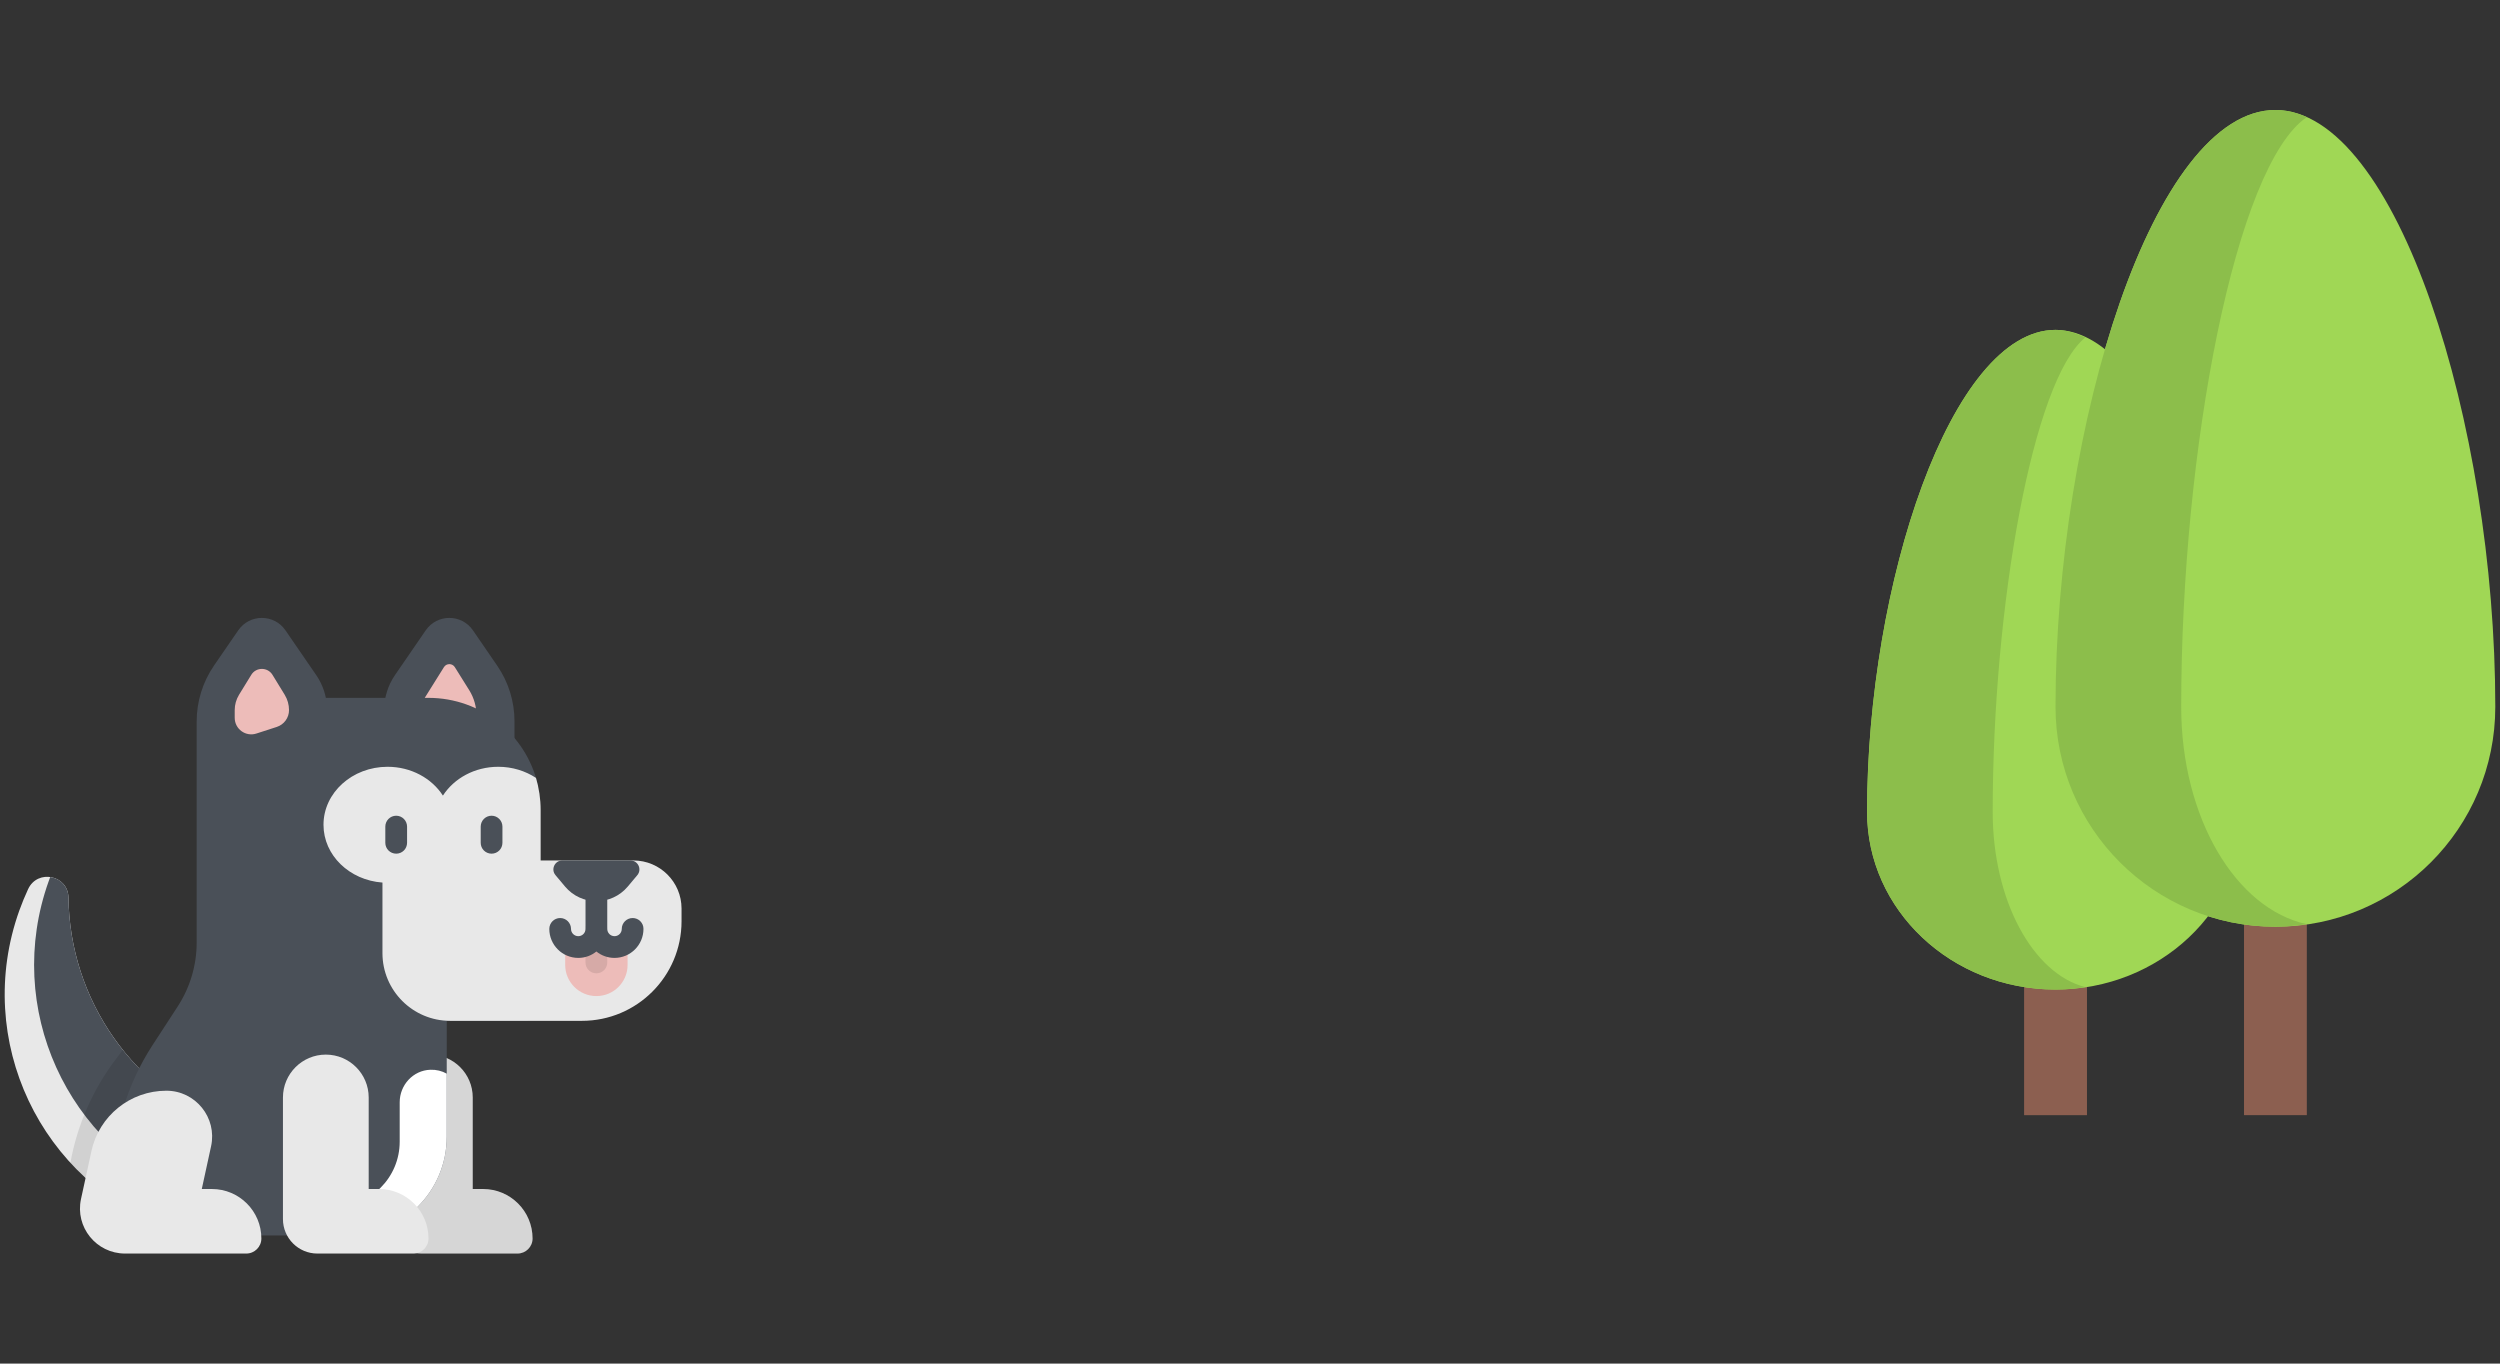 <?xml version="1.0" encoding="utf-8"?>
<!-- Generator: Adobe Illustrator 16.0.0, SVG Export Plug-In . SVG Version: 6.00 Build 0)  -->
<!DOCTYPE svg PUBLIC "-//W3C//DTD SVG 1.1//EN" "http://www.w3.org/Graphics/SVG/1.1/DTD/svg11.dtd">
<svg version="1.1" id="Layer_1" xmlns="http://www.w3.org/2000/svg" xmlns:xlink="http://www.w3.org/1999/xlink" x="0px" y="0px"
	 width="93.54px" height="51.02px" viewBox="0 0 93.54 51.02" enable-background="new 0 0 93.54 51.02" xml:space="preserve">
<rect x="0" y="0" width="93.54" height="51.02" fill="#333333" stroke="none"/>
<g>
	<g>
		<g>
			<rect x="83.962" y="32.324" fill="#8C5F50" width="2.35" height="9.4"/>
			<rect x="75.734" y="34.675" fill="#8C5F50" width="2.352" height="7.05"/>
		</g>
		<g>
			<path fill="#A0D755" d="M93.364,26.446c0,4.545-3.683,8.229-8.228,8.229c-4.543,0-8.227-3.684-8.227-8.229
				c0-10.577,3.684-22.33,8.227-22.33C89.682,4.116,93.364,15.87,93.364,26.446z"/>
			<path fill="#A0D755" d="M83.962,30.38c0,3.669-3.159,6.645-7.052,6.645c-3.896,0-7.052-2.976-7.052-6.645
				c0-8.544,3.156-18.037,7.052-18.037C80.803,12.343,83.962,21.836,83.962,30.38z"/>
		</g>
		<g>
			<path fill="#8CBE4B" d="M81.612,26.446c0-9.647,2.042-20.269,4.699-22.062c-0.384-0.174-0.775-0.269-1.175-0.269
				c-4.543,0-8.227,11.752-8.227,22.33c0,4.545,3.684,8.228,8.227,8.228c0.401,0,0.789-0.038,1.175-0.095
				C83.654,34.01,81.612,30.591,81.612,26.446z"/>
			<path fill="#8CBE4B" d="M74.559,30.38c0-7.71,1.503-16.169,3.464-17.751c-0.362-0.171-0.734-0.286-1.112-0.286
				c-3.895,0-7.052,9.493-7.052,18.037c0,3.669,3.157,6.645,7.052,6.645c0.378,0,0.75-0.036,1.112-0.091
				C76.062,36.43,74.559,33.692,74.559,30.38z"/>
		</g>
	</g>
	<g>
		<path fill="#E8E8E8" d="M17.688,44.488v-3.424c0-0.886-0.719-1.605-1.604-1.605l0,0c-0.885,0-1.603,0.72-1.603,1.605v4.55
			c0,0.712,0.577,1.289,1.289,1.289h3.592c0.312,0,0.565-0.252,0.565-0.563l0,0c0-1.023-0.828-1.852-1.85-1.852H17.688z"/>
		<path opacity="0.08" enable-background="new    " d="M17.688,44.488v-3.424c0-0.886-0.719-1.605-1.604-1.605l0,0
			c-0.885,0-1.603,0.72-1.603,1.605v4.55c0,0.712,0.577,1.289,1.289,1.289h3.592c0.312,0,0.565-0.252,0.565-0.563l0,0
			c0-1.023-0.828-1.852-1.85-1.852H17.688z"/>
		<path fill="#E8E8E8" d="M8.734,42.236c-3.766-1.346-6.126-4.869-6.172-8.647c-0.011-0.844-1.155-1.086-1.51-0.322
			c-0.121,0.26-0.231,0.528-0.33,0.803C-1.009,38.91,1.51,44.236,6.349,45.968L8.734,42.236z"/>
		<path fill="#4A5058" d="M2.562,33.589c-0.006-0.445-0.328-0.724-0.683-0.773c-0.019,0.051-0.039,0.103-0.057,0.154
			C0.13,37.701,2.501,42.898,7.13,44.745l1.604-2.509C4.968,40.891,2.608,37.367,2.562,33.589z"/>
		<path opacity="0.1" enable-background="new    " d="M4.596,39.281l-0.258,0.343c-0.869,1.145-1.451,2.477-1.704,3.883
			c0.989,1.075,2.244,1.936,3.715,2.461l2.385-3.731C7.044,41.633,5.638,40.59,4.596,39.281z"/>
		<path fill="#4A5058" d="M14.761,28.383h4.102c0.214,0,0.387-0.173,0.387-0.387v-1.007c0-0.743-0.225-1.468-0.646-2.081
			l-0.908-1.323c-0.426-0.62-1.341-0.62-1.767,0l-1.153,1.678c-0.261,0.382-0.401,0.833-0.401,1.293v1.439
			C14.375,28.21,14.548,28.383,14.761,28.383z"/>
		<path fill="#EDBCB9" d="M16.17,27.561h1.285c0.206,0,0.374-0.168,0.374-0.373v-0.406c0-0.339-0.094-0.671-0.268-0.951l-0.544-0.87
			c-0.095-0.149-0.312-0.149-0.406,0l-0.696,1.113c-0.077,0.121-0.116,0.262-0.116,0.404v0.709
			C15.798,27.393,15.964,27.561,16.17,27.561z"/>
		<path fill="#4A5058" d="M16.029,26.111h-3.837c-0.061-0.303-0.182-0.59-0.358-0.848l-1.153-1.678c-0.426-0.62-1.341-0.62-1.767,0
			l-0.91,1.323c-0.419,0.613-0.645,1.338-0.645,2.081v8.277c0,0.848-0.247,1.678-0.708,2.389L5.704,39.11
			c-0.962,1.479-1.473,3.202-1.473,4.968c0,1.187,0.966,2.148,2.153,2.148h6.637c2.041,0,3.694-1.654,3.694-3.693v-4.337h3.027
			v-7.886c0-0.332,0.449-0.657,0.377-0.966C19.682,27.49,18.017,26.111,16.029,26.111z"/>
		<path fill="#FFFFFF" d="M16.102,40.026c-0.645,0.021-1.147,0.57-1.147,1.217v1.473c0,1.345-1.089,2.436-2.436,2.436l0,0
			c-0.652,0-1.194,0.461-1.321,1.075h1.823c2.041,0,3.694-1.654,3.694-3.693v-2.362C16.534,40.07,16.325,40.018,16.102,40.026z"/>
		<path fill="#E8E8E8" d="M23.7,32.195h-3.471v-1.885c0-0.418-0.062-0.821-0.175-1.204c-0.397-0.261-0.884-0.416-1.411-0.416
			c-0.884,0-1.655,0.434-2.071,1.078c-0.416-0.645-1.187-1.078-2.071-1.078c-1.323,0-2.397,0.971-2.397,2.17
			c0,1.141,0.971,2.074,2.206,2.162v2.639c0,1.4,1.135,2.535,2.536,2.535h4.927c2.059,0,3.728-1.669,3.728-3.728v-0.474
			C25.5,33,24.694,32.195,23.7,32.195z"/>
		<g>
			<path fill="#4A5058" d="M14.824,31.941c-0.225,0-0.407-0.181-0.407-0.407v-0.604c0-0.226,0.182-0.409,0.407-0.409
				c0.224,0,0.407,0.184,0.407,0.409v0.604C15.23,31.761,15.048,31.941,14.824,31.941z"/>
			<path fill="#4A5058" d="M18.393,31.941c-0.225,0-0.407-0.181-0.407-0.407v-0.604c0-0.226,0.182-0.409,0.407-0.409
				c0.224,0,0.406,0.184,0.406,0.409v0.604C18.799,31.761,18.616,31.941,18.393,31.941z"/>
		</g>
		<path fill="#EDBCB9" d="M22.994,35.435c-0.375,0-0.679-0.305-0.679-0.679c0,0.374-0.303,0.679-0.677,0.679
			c-0.193,0-0.367-0.081-0.491-0.209v0.875c0,0.646,0.523,1.168,1.168,1.168c0.646,0,1.167-0.521,1.167-1.168v-0.875
			C23.36,35.354,23.185,35.435,22.994,35.435z"/>
		<path opacity="0.1" enable-background="new    " d="M22.314,36.418c-0.224,0-0.407-0.182-0.407-0.405v-1.257
			c0-0.225,0.183-0.407,0.407-0.407c0.225,0,0.407,0.183,0.407,0.407v1.257C22.721,36.236,22.54,36.418,22.314,36.418z"/>
		<g>
			<path fill="#4A5058" d="M23.672,34.349c-0.226,0-0.408,0.183-0.408,0.407c0,0.15-0.121,0.272-0.271,0.272
				c-0.151,0-0.272-0.122-0.272-0.272v-1.169h-0.813v1.169c0,0.15-0.121,0.272-0.271,0.272c-0.15,0-0.272-0.122-0.272-0.272
				c0-0.225-0.183-0.407-0.406-0.407c-0.225,0-0.406,0.183-0.406,0.407c0,0.598,0.486,1.085,1.084,1.085
				c0.257,0,0.492-0.09,0.677-0.24c0.186,0.15,0.422,0.24,0.678,0.24c0.599,0,1.084-0.487,1.084-1.085
				C24.078,34.532,23.896,34.349,23.672,34.349z"/>
			<path fill="#4A5058" d="M23.846,32.745l-0.357,0.426c-0.613,0.729-1.736,0.729-2.347,0l-0.357-0.426
				c-0.184-0.217-0.028-0.55,0.257-0.55h2.546C23.873,32.195,24.028,32.528,23.846,32.745z"/>
		</g>
		<path fill="#EDBCB9" d="M8.782,26.857V26.57c0-0.203,0.056-0.402,0.162-0.575l0.458-0.746c0.182-0.295,0.611-0.295,0.793,0
			l0.457,0.746c0.106,0.173,0.162,0.372,0.162,0.575l0,0c0,0.287-0.186,0.541-0.459,0.629l-0.762,0.247
			C9.191,27.576,8.782,27.277,8.782,26.857z"/>
		<g>
			<path fill="#E8E8E8" d="M13.795,44.488v-3.424c0-0.886-0.718-1.605-1.604-1.605l0,0c-0.886,0-1.604,0.72-1.604,1.605v4.55
				c0,0.712,0.577,1.289,1.289,1.289h3.592c0.312,0,0.565-0.252,0.565-0.563l0,0c0-1.023-0.829-1.852-1.85-1.852H13.795z"/>
			<path fill="#E8E8E8" d="M7.929,44.488H7.55l0.348-1.6c0.232-1.068-0.581-2.078-1.674-2.078l0,0c-1.35,0-2.517,0.941-2.803,2.26
				l-0.39,1.791c-0.229,1.049,0.572,2.042,1.648,2.042h4.534c0.313,0,0.566-0.252,0.566-0.563C9.78,45.316,8.95,44.488,7.929,44.488
				z"/>
		</g>
	</g>
</g>
</svg>

